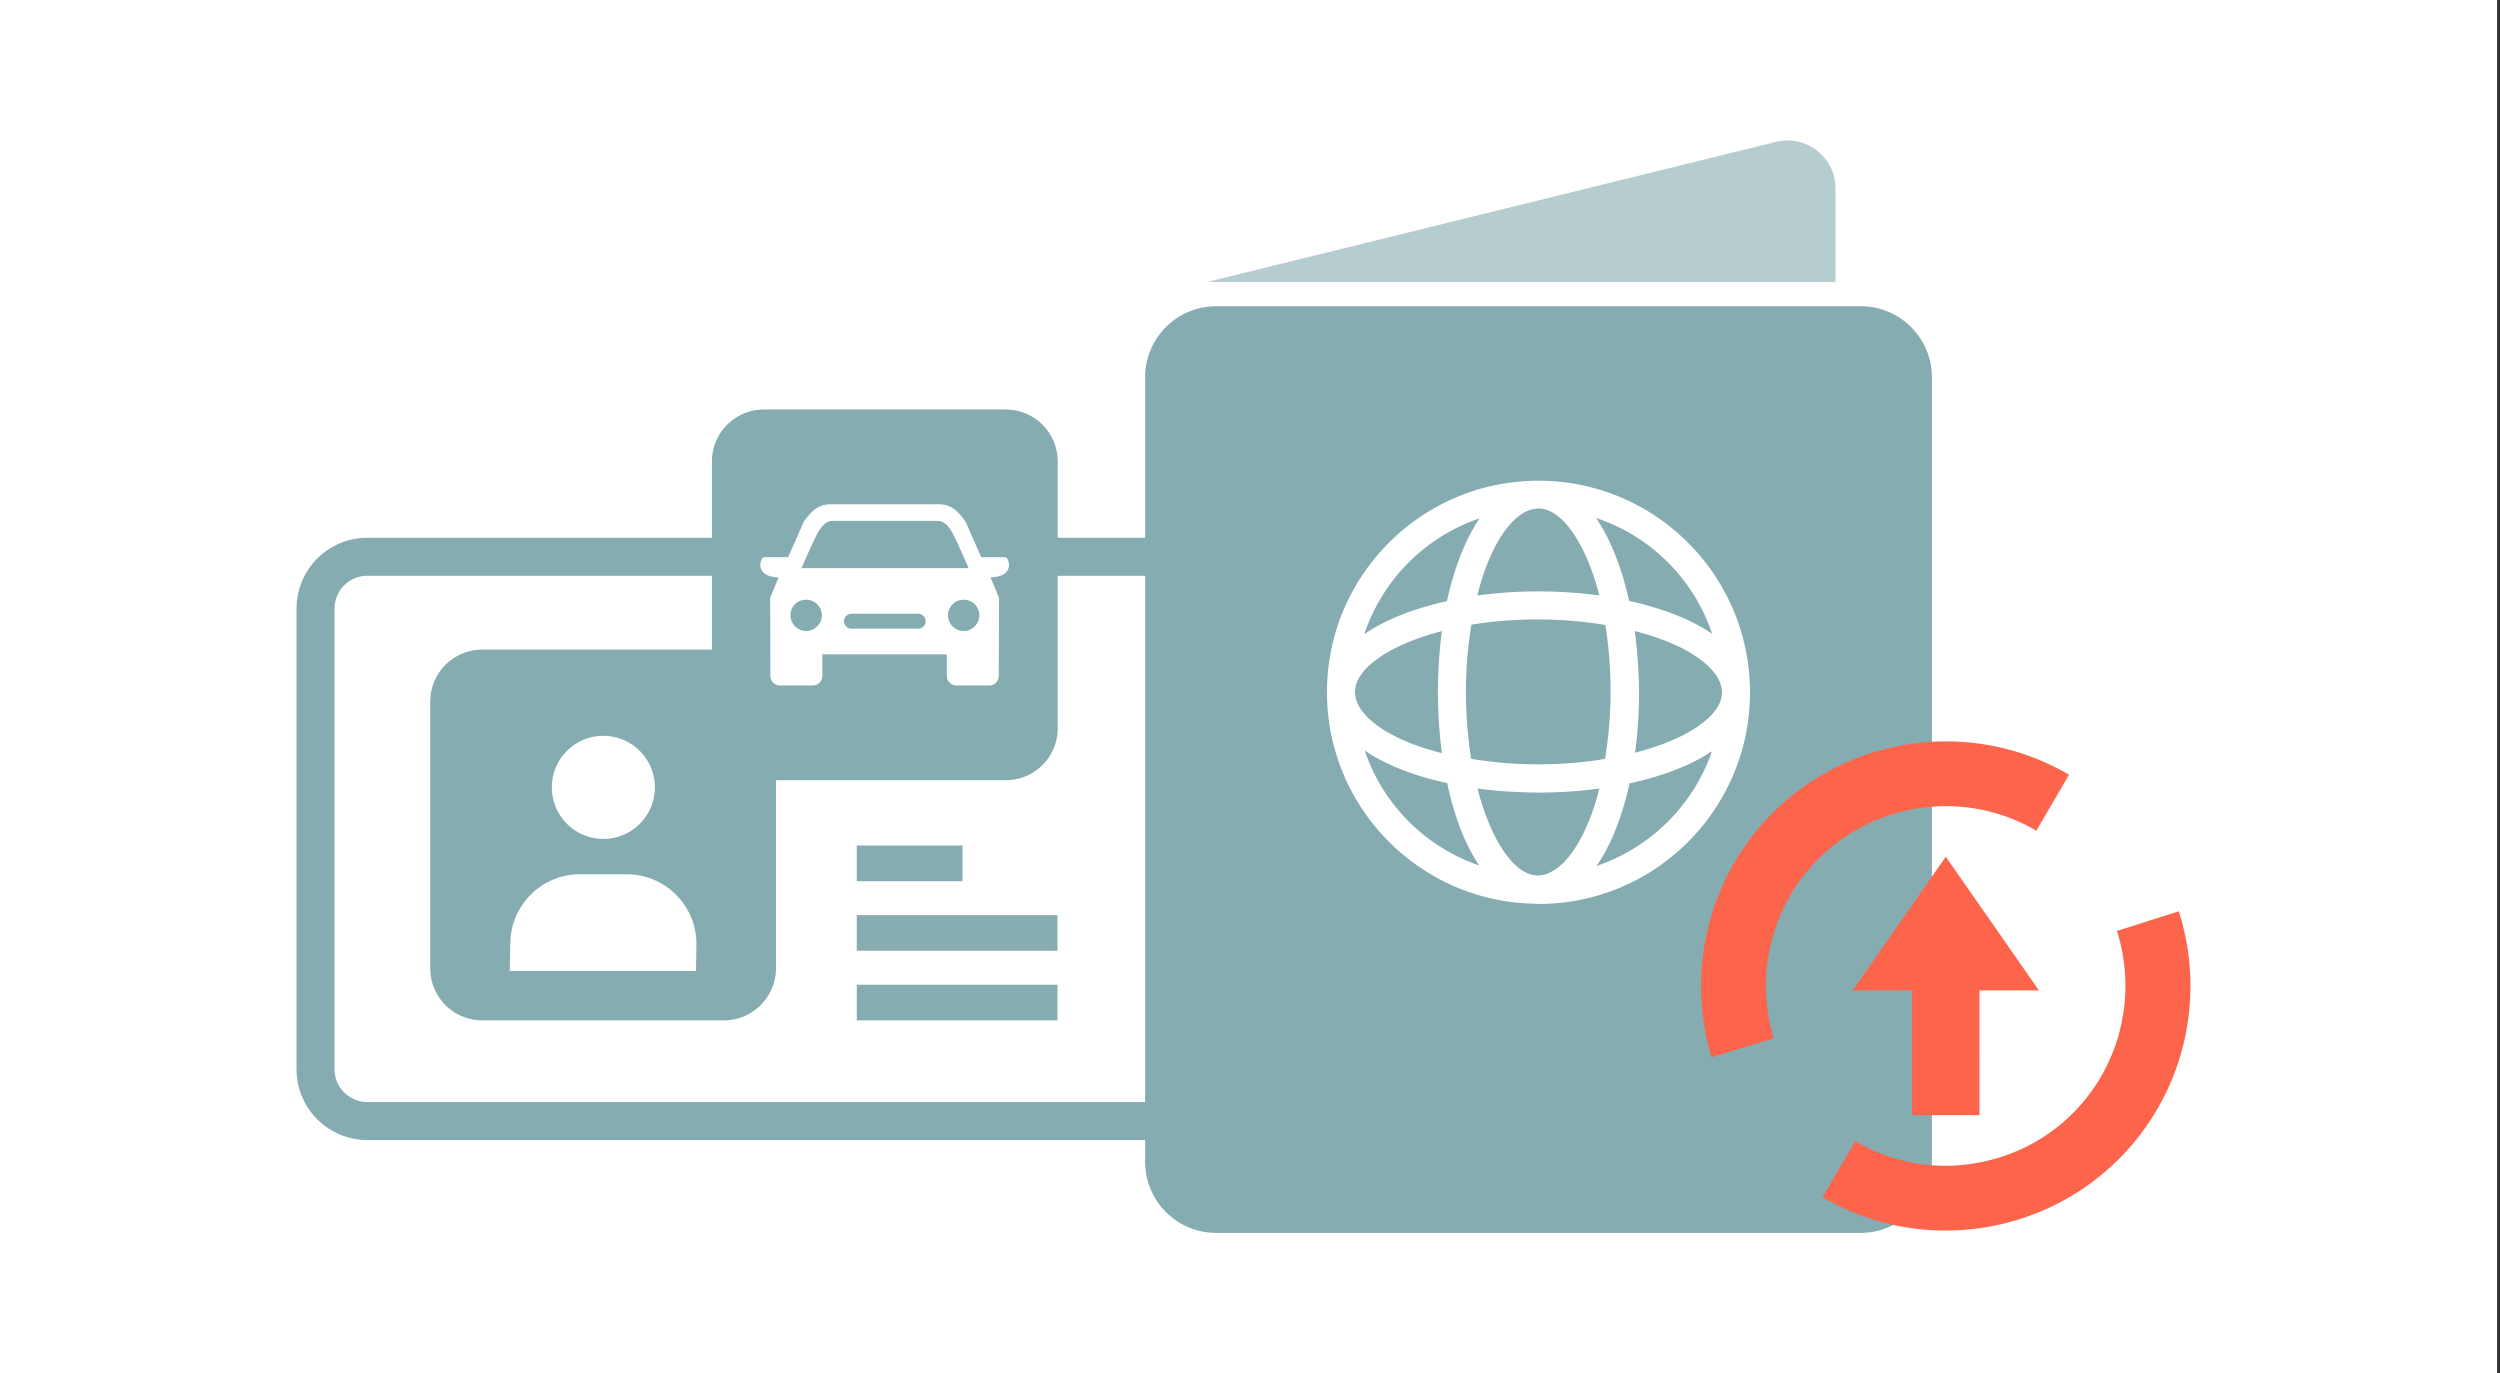 <svg width="233" height="128" fill="none" xmlns="http://www.w3.org/2000/svg"><rect width="100%" height="100%" fill="#333333" stroke="none"/><path fill="#fff" d="M0 0h232.727v128H0z"/><path d="M110.818 53.662a3.06 3.06 0 0 1 3.054 3.054v42.94a3.06 3.06 0 0 1-3.054 3.055H34.233a3.06 3.06 0 0 1-3.055-3.054v-42.94a3.06 3.06 0 0 1 3.055-3.055h76.585zm0-3.542H34.233a6.598 6.598 0 0 0-6.596 6.596v42.94a6.598 6.598 0 0 0 6.596 6.597h76.585a6.598 6.598 0 0 0 6.596-6.596v-42.94a6.584 6.584 0 0 0-6.596-6.597z" fill="#85ACB0"/><path opacity=".6" d="M165.534 13.22 112.5 26.28h58.568v-8.7c.022-2.92-2.723-5.046-5.534-4.36z" fill="#85ACB0"/><path d="M173.391 114.907h-60.028a6.631 6.631 0 0 1-6.64-6.64V35.179a6.631 6.631 0 0 1 6.64-6.64h60.051a6.631 6.631 0 0 1 6.64 6.64v73.088c-.022 3.674-2.988 6.64-6.663 6.64z" fill="#85ACB0"/><path d="M163.097 64.594v-.089c0-10.823-8.765-19.633-19.567-19.7h-.155c-10.823 0-19.633 8.766-19.699 19.568v.154c0 10.78 8.699 19.567 19.456 19.7.044 0 .088.022.111.022h.155c10.779 0 19.566-8.699 19.699-19.456 0-.044.022-.066.022-.11-.022-.067-.022-.09-.022-.09zm-19.788 16.999h-.089c-2.058-.089-4.249-3.165-5.511-8.101 1.771.243 3.63.354 5.556.376h.11c1.992 0 3.896-.133 5.689-.376-.775 3.054-1.948 5.511-3.387 6.95-.796.753-1.615 1.173-2.368 1.151zm.044-10.359h-.11c-2.147 0-4.206-.2-6.132-.509a40.543 40.543 0 0 1-.487-6.375c0-2.147.2-4.205.509-6.13a38.767 38.767 0 0 1 6.22-.488h.045c2.169 0 4.271.2 6.219.51.31 1.903.487 4.006.487 6.263 0 2.17-.199 4.272-.509 6.22-1.881.332-3.984.51-6.242.51zm-17.065-6.817c.044-2.08 3.143-4.317 8.101-5.6-.244 1.77-.354 3.63-.376 5.556 0 2.036.132 3.984.376 5.82-3.055-.774-5.534-1.925-6.973-3.386-.752-.775-1.15-1.55-1.128-2.346-.022-.022 0-.044 0-.044zm17.11-17.022h.066c2.081.045 4.316 3.143 5.6 8.102a41.898 41.898 0 0 0-5.644-.377h-.067a41.9 41.9 0 0 0-5.666.377c.775-3.077 1.926-5.556 3.386-6.973.753-.752 1.55-1.129 2.325-1.129zm8.964 11.422c3.054.774 5.534 1.948 6.972 3.386.775.775 1.151 1.572 1.151 2.346v.09c-.088 2.058-3.165 4.249-8.101 5.51.244-1.792.376-3.696.376-5.644a46.897 46.897 0 0 0-.398-5.688zm7.216.265c-1.948-1.35-4.626-2.39-7.747-3.076-.686-3.121-1.749-5.777-3.077-7.725 5.113 1.682 9.119 5.71 10.824 10.801zm-21.67-10.78c-1.328 1.949-2.368 4.605-3.054 7.726-3.121.686-5.777 1.748-7.703 3.077a17.173 17.173 0 0 1 10.757-10.802zM127.195 69.95c1.948 1.328 4.582 2.369 7.681 3.033.664 3.12 1.682 5.755 2.988 7.68-5.025-1.726-8.987-5.688-10.669-10.713zm21.603 10.758c1.351-1.948 2.391-4.604 3.077-7.703 3.121-.664 5.755-1.704 7.681-2.988-1.727 5.024-5.733 8.986-10.758 10.69z" fill="#fff"/><path fill-rule="evenodd" clip-rule="evenodd" d="M135.496 94.693v4.826h4.361c.354-1.594 1.792-2.811 3.497-2.811a3.582 3.582 0 0 1 3.497 2.81h4.361v-4.825h-15.716zm7.88 9.212a3.582 3.582 0 0 1-3.497-2.811h-4.361v4.803h15.738v-4.803h-4.361c-.376 1.594-1.815 2.811-3.519 2.811zm0-5.62c1.107 0 2.014.908 2.014 2.014a2.022 2.022 0 0 1-2.014 2.015 2.022 2.022 0 0 1-2.014-2.015c0-1.106.907-2.014 2.014-2.014z" fill="#85ACB0"/><path d="M67.478 95.097H44.945a4.846 4.846 0 0 1-4.847-4.848V65.392a4.846 4.846 0 0 1 4.847-4.847h22.533a4.846 4.846 0 0 1 4.847 4.847V90.25c-.022 2.678-2.191 4.848-4.847 4.848z" fill="#85ACB0"/><path d="M56.233 78.185a4.803 4.803 0 1 0 0-9.606 4.803 4.803 0 0 0 0 9.606zm2.169 3.297h-4.36c-3.586 0-6.486 2.922-6.486 6.508l-.044 2.501h17.353l.044-2.501c0-3.586-2.9-6.508-6.507-6.508z" fill="#fff"/><path d="M89.701 78.806h-9.85v3.32h9.85v-3.32zm8.854 6.485H79.852v3.32h18.703v-3.32zm0 6.485H79.852v3.32h18.703v-3.32zm-4.823-19.059H71.199a4.846 4.846 0 0 1-4.847-4.848V43.013a4.846 4.846 0 0 1 4.847-4.848h22.533a4.846 4.846 0 0 1 4.847 4.848v24.856a4.846 4.846 0 0 1-4.847 4.848z" fill="#85ACB0"/><path fill-rule="evenodd" clip-rule="evenodd" d="M74.694 52.95c.465-1.04.908-2.08 1.505-3.276.333-.553.687-1.062 1.329-1.129h9.916c.642.067.996.554 1.328 1.13.597 1.172 1.04 2.235 1.505 3.275H74.694zm4.649 4.25h6.242c.376 0 .686.332.686.708a.69.69 0 0 1-.686.686h-6.242c-.355 0-.687-.331-.687-.686a.71.71 0 0 1 .687-.708zm-1.838-10.204c-1.062 0-1.704.376-2.59 1.616l-1.46 3.32h-2.236c-.354 0-.996 1.815 1.35 1.881l-.796 1.904c.022 2.435.022 4.848.022 7.26 0 .51.42.908.907.908h3.055c.509 0 .885-.42.885-.908v-1.992h11.599v1.992c0 .51.42.908.907.908h3.055c.509 0 .885-.42.885-.908 0-2.412.022-4.825.022-7.26l-.797-1.904c2.39-.066 1.705-1.88 1.373-1.88H91.45l-1.46-3.321c-.886-1.24-1.528-1.616-2.59-1.616h-9.895zm12.307 8.898a1.46 1.46 0 0 0-1.46 1.461c0 .797.685 1.46 1.46 1.46.82 0 1.461-.685 1.461-1.46 0-.819-.642-1.46-1.46-1.46zm-14.675 0a1.46 1.46 0 0 1 1.461 1.461c0 .797-.686 1.46-1.46 1.46-.82 0-1.462-.685-1.462-1.46-.022-.819.62-1.46 1.461-1.46z" fill="#fff"/><g clip-path="url(#a)"><path fill-rule="evenodd" clip-rule="evenodd" d="m192.835 72.205-3.048 5.214c-7.976-4.661-18.249-1.966-22.933 6.032-2.342 4.02-2.894 8.859-1.546 13.322l-5.789 1.767c-1.834-6.053-1.06-12.681 2.121-18.138 6.341-10.87 20.348-14.537 31.195-8.197zm-8.351 31.724V92.308h5.546l-8.683-12.46-8.682 12.46h5.545v11.621h6.274zm18.58-18.998-5.766 1.834a16.863 16.863 0 0 1-1.48 13.565c-2.254 3.867-5.877 6.628-10.207 7.755-4.33 1.149-8.837.53-12.703-1.723l-3.049 5.214a22.871 22.871 0 0 0 6.495 2.562c9.434 2.121 19.574-1.966 24.7-10.759 3.248-5.567 3.977-12.284 2.01-18.448z" fill="#FC654B"/></g><defs><clipPath id="a"><path fill="#fff" transform="translate(158.547 69.09)" d="M0 0h45.6v45.6H0z"/></clipPath></defs></svg>